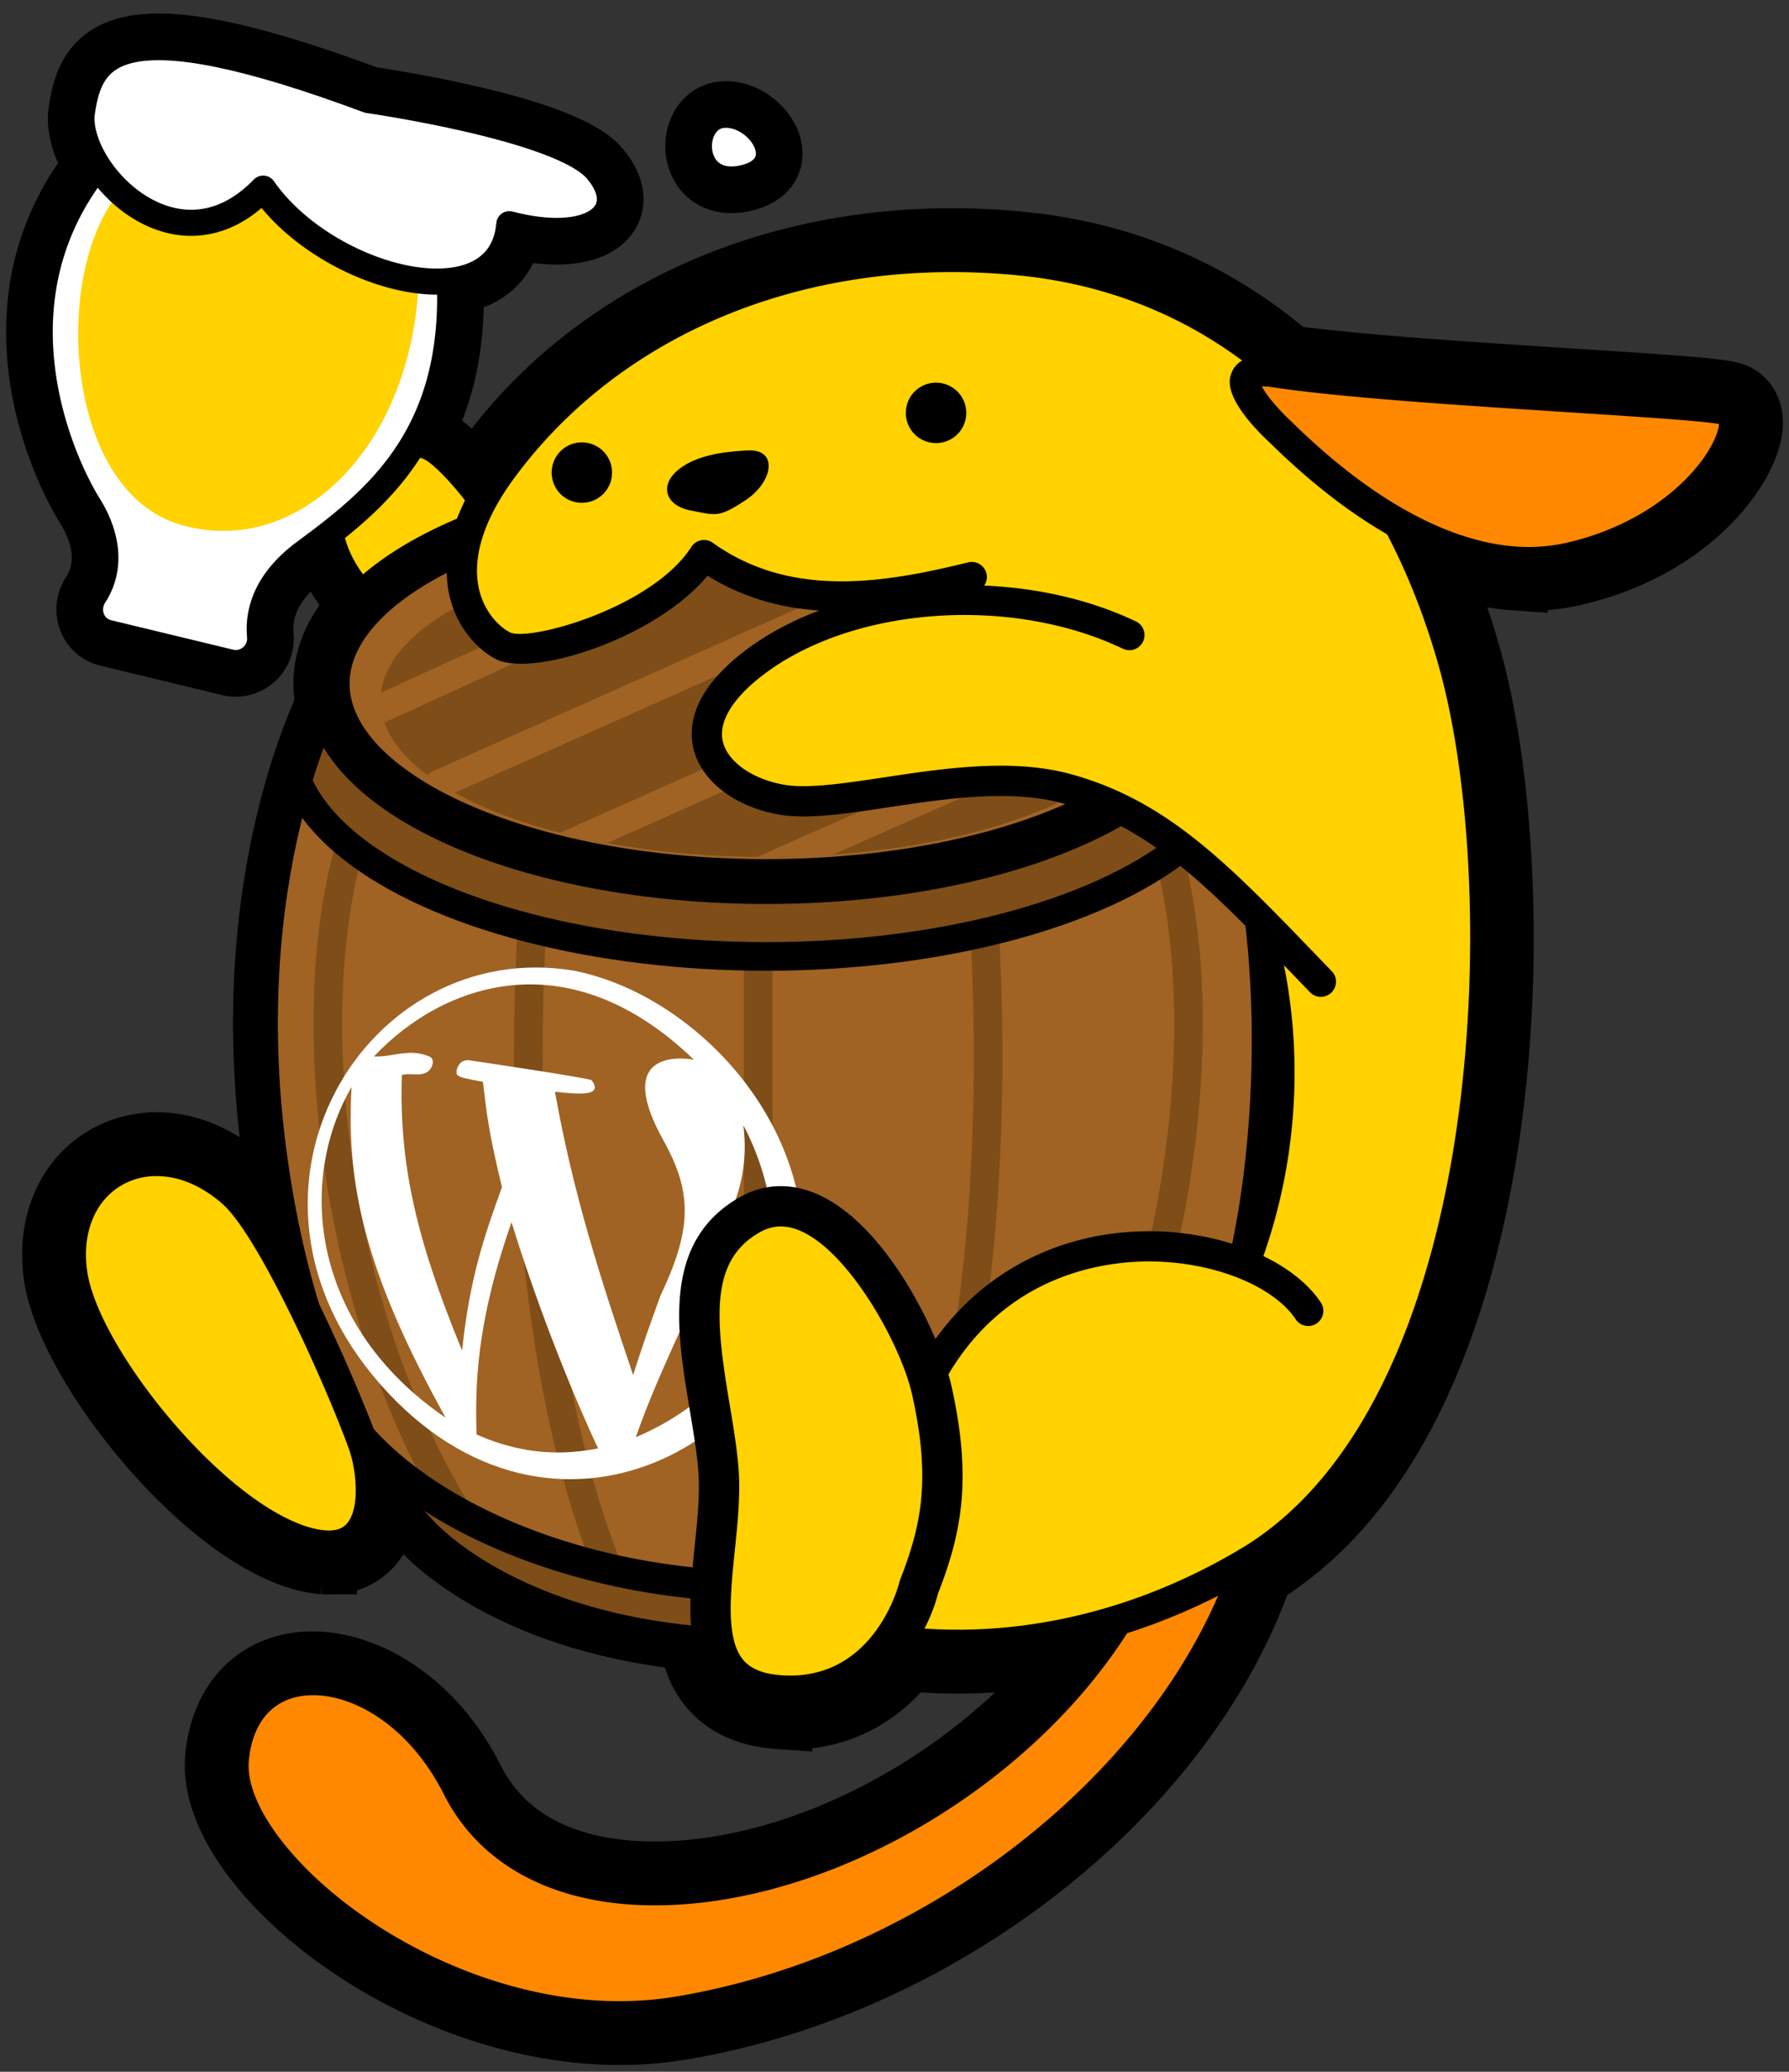 <svg xmlns="http://www.w3.org/2000/svg" xmlns:xlink="http://www.w3.org/1999/xlink" width="127" height="147" viewBox="-0.433 85.019 127 147"><rect x="-0.433" y="85.019" width="127" height="147" fill="#333333" stroke="none"/><path fill="none" stroke="#000" stroke-width="4.775" d="M30.333 116.38c-2.31-1.115-8.197-1.124-7.946 5.106.257 6.23 6.522 9.479 10.551 10.602 2.2.612 2.445-2.023 3.524-2.962 3.051-2.656-3.889-11.667-6.129-12.746z"/><defs><path id="a" d="M85.121 133.522H22.793s-6.989 12.346-4.591 32.35c2.398 20.008 10.824 27.97 10.824 27.97s6.941 8.355 24.789 8.355c17.846 0 25.073-8.355 25.073-8.355s9.065-7.747 10.824-27.987c1.761-20.244-4.591-32.333-4.591-32.333z"/></defs><clipPath id="b"><use xlink:href="#a" overflow="visible"/></clipPath><path clip-path="url(#b)" fill="none" stroke="#000" stroke-width="4.775" d="M38.092 141.9s-4.532 33.811 5.477 56.474M26.193 140.391c-6.989 13.787-2.644 42.684 9.254 56.66M68.689 141.9s4.533 33.811-5.478 56.474M80.588 140.391c6.986 13.787 2.643 42.684-9.256 56.66M53.39 198.94v-54.961"/><ellipse clip-path="url(#b)" fill="none" stroke="#000" stroke-width="4.775" cx="53.955" cy="137.623" rx="33.855" ry="15.258"/><g clip-path="url(#b)"><path fill="none" stroke="#000" stroke-width="4.775" d="M86.924 180.952c-1.899 8.532-16.486 16.652-32.967 16.652-17.093 0-31.2-8.556-32.12-17.411-2.553 2.137-4.002 4.556-4.002 7.124 0 8.601 16.174 15.574 36.122 15.574s36.122-6.974 36.122-15.574c0-2.27-1.133-4.42-3.155-6.365z"/><path fill="none" stroke="#000" stroke-width="4.775" d="M86.924 180.952c-1.899 8.532-16.486 16.652-32.967 16.652-17.093 0-31.2-8.556-32.12-17.411-2.553 2.137-4.002 4.556-4.002 7.124 0 8.601 16.174 15.574 36.122 15.574s36.122-6.974 36.122-15.574c0-2.27-1.133-4.42-3.155-6.365z"/><path fill="none" stroke="#000" stroke-width="4.775" d="M86.924 180.952c-1.899 8.532-16.486 16.652-32.967 16.652-17.093 0-31.2-8.556-32.12-17.411-2.553 2.137-4.002 4.556-4.002 7.124 0 8.601 16.174 15.574 36.122 15.574s36.122-6.974 36.122-15.574c0-2.27-1.133-4.42-3.155-6.365z"/></g><path fill="none" stroke="#000" stroke-width="4.775" d="M40.282 153.886c-14.72-2.418-25.816 15.607-13.713 29.359 12.271 13.933 29.562 3.921 30.018-9.13.351-10.121-8.145-18.631-16.305-20.229m-14.17 6.092c4.946-5.242 13.864-8.324 22.713.234-.063-.02-6.011-1.195-2.165 5.718 2.079 3.731 2.029 6.316-.22 11.046-.863 2.397-1.127 3.118-1.928 5.604-2.352-6.95-4.253-12.837-5.548-20.095 1.623.169 3.47.362 2.61-.815-.109-.152-8.657-1.419-8.736-1.427-.662-.055-.831.624-.835.632-.111.54.001.559 1.846.901.299 2.522.431 3.674 1.354 7.479-1.128 3.104-2.294 6.316-2.831 11.594-3.311-8.025-4.472-13.322-4.279-19.552.57-.174 1.295.123 1.814-.221.357-.232.572-.894.169-1.079-1.442-.642-2.633.044-3.964-.019m18.586 27.018c2.052-5.838 5.119-11.152 7.139-17.002.39-1.134.794-2.945.496-5.143 4.042 7.662 2.717 17.726-7.635 22.145m-13.495-1.382c-9.538-6.507-10.575-16.732-6.677-23.472-.46 7.49 1.35 13.847 6.677 23.472m5.714 2.27c-1.266-.229-2.284-.544-3.521-1.083-.105-3.563-.007-7.958 2.483-15.058 2.802 9.059 6.124 16.007 6.148 16.045-.668.128-2.701.519-5.11.096M85.121 133.522c0 7.758-13.953 14.045-31.164 14.045-17.213 0-31.164-6.287-31.164-14.045 0-7.753 13.951-14.042 31.164-14.042 17.21 0 31.164 6.29 31.164 14.042z"/><defs><path id="c" d="M81.329 134.711c0 6.138-12.254 11.113-27.372 11.113-15.117 0-27.372-4.976-27.372-11.113 0-6.141 12.255-11.115 27.372-11.115 15.118 0 27.372 4.974 27.372 11.115z"/></defs><clipPath id="d"><use xlink:href="#c" overflow="visible"/></clipPath><g clip-path="url(#d)" fill="none" stroke="#000" stroke-width="4.775"><path d="M26.004 135.562l28.518-13.035M30.727 140.658l36.828-16.429M39.791 145.007l37.775-16.813M53.39 146.894l29.465-13.032"/></g><defs><path id="e" d="M85.121 133.522H22.793s-6.989 12.346-4.591 32.35c2.398 20.008 10.824 27.97 10.824 27.97s6.941 8.355 24.789 8.355c17.846 0 25.073-8.355 25.073-8.355s9.065-7.747 10.824-27.987c1.761-20.244-4.591-32.333-4.591-32.333z"/></defs><clipPath id="f"><use xlink:href="#e" overflow="visible"/></clipPath><path clip-path="url(#f)" fill="none" stroke="#000" stroke-width="4.775" d="M38.092 141.9s-4.532 33.811 5.477 56.474M26.193 140.391c-6.989 13.787-2.644 42.684 9.254 56.66M68.689 141.9s4.533 33.811-5.478 56.474M80.588 140.391c6.986 13.787 2.643 42.684-9.256 56.66M53.39 198.94v-54.961"/><ellipse clip-path="url(#f)" fill="none" stroke="#000" stroke-width="4.775" cx="53.955" cy="137.623" rx="33.855" ry="15.258"/><g clip-path="url(#f)"><path fill="none" stroke="#000" stroke-width="4.775" d="M86.924 180.952c-1.899 8.532-16.486 16.652-32.967 16.652-17.093 0-31.2-8.556-32.12-17.411-2.553 2.137-4.002 4.556-4.002 7.124 0 8.601 16.174 15.574 36.122 15.574s36.122-6.974 36.122-15.574c0-2.27-1.133-4.42-3.155-6.365z"/><path fill="none" stroke="#000" stroke-width="4.775" d="M86.924 180.952c-1.899 8.532-16.486 16.652-32.967 16.652-17.093 0-31.2-8.556-32.12-17.411-2.553 2.137-4.002 4.556-4.002 7.124 0 8.601 16.174 15.574 36.122 15.574s36.122-6.974 36.122-15.574c0-2.27-1.133-4.42-3.155-6.365z"/><path fill="none" stroke="#000" stroke-width="4.775" d="M86.924 180.952c-1.899 8.532-16.486 16.652-32.967 16.652-17.093 0-31.2-8.556-32.12-17.411-2.553 2.137-4.002 4.556-4.002 7.124 0 8.601 16.174 15.574 36.122 15.574s36.122-6.974 36.122-15.574c0-2.27-1.133-4.42-3.155-6.365z"/></g><path fill="none" stroke="#000" stroke-width="4.775" d="M40.282 153.886c-14.72-2.418-25.816 15.607-13.713 29.359 12.271 13.933 29.562 3.921 30.018-9.13.351-10.121-8.145-18.631-16.305-20.229m-14.17 6.092c4.946-5.242 13.864-8.324 22.713.234-.063-.02-6.011-1.195-2.165 5.718 2.079 3.731 2.029 6.316-.22 11.046-.863 2.397-1.127 3.118-1.928 5.604-2.352-6.95-4.253-12.837-5.548-20.095 1.623.169 3.47.362 2.61-.815-.109-.152-8.657-1.419-8.736-1.427-.662-.055-.831.624-.835.632-.111.54.001.559 1.846.901.299 2.522.431 3.674 1.354 7.479-1.128 3.104-2.294 6.316-2.831 11.594-3.311-8.025-4.472-13.322-4.279-19.552.57-.174 1.295.123 1.814-.221.357-.232.572-.894.169-1.079-1.442-.642-2.633.044-3.964-.019m18.586 27.018c2.052-5.838 5.119-11.152 7.139-17.002.39-1.134.794-2.945.496-5.143 4.042 7.662 2.717 17.726-7.635 22.145m-13.495-1.382c-9.538-6.507-10.575-16.732-6.677-23.472-.46 7.49 1.35 13.847 6.677 23.472m5.714 2.27c-1.266-.229-2.284-.544-3.521-1.083-.105-3.563-.007-7.958 2.483-15.058 2.802 9.059 6.124 16.007 6.148 16.045-.668.128-2.701.519-5.11.096M85.121 133.522c0 7.758-13.953 14.045-31.164 14.045-17.213 0-31.164-6.287-31.164-14.045 0-7.753 13.951-14.042 31.164-14.042 17.21 0 31.164 6.29 31.164 14.042z"/><defs><path id="g" d="M81.329 134.711c0 6.138-12.254 11.113-27.372 11.113-15.117 0-27.372-4.976-27.372-11.113 0-6.141 12.255-11.115 27.372-11.115 15.118 0 27.372 4.974 27.372 11.115z"/></defs><clipPath id="h"><use xlink:href="#g" overflow="visible"/></clipPath><g clip-path="url(#h)" fill="none" stroke="#000" stroke-width="4.775"><path d="M26.004 135.562l28.518-13.035M30.727 140.658l36.828-16.429M39.791 145.007l37.775-16.813M53.39 146.894l29.465-13.032"/></g><defs><path id="i" d="M85.121 133.522H22.793s-6.989 12.346-4.591 32.35c2.398 20.008 10.824 27.97 10.824 27.97s6.941 8.355 24.789 8.355c17.846 0 25.073-8.355 25.073-8.355s9.065-7.747 10.824-27.987c1.761-20.244-4.591-32.333-4.591-32.333z"/></defs><clipPath id="j"><use xlink:href="#i" overflow="visible"/></clipPath><path clip-path="url(#j)" fill="none" stroke="#000" stroke-width="4.775" d="M38.092 141.9s-4.532 33.811 5.477 56.474M26.193 140.391c-6.989 13.787-2.644 42.684 9.254 56.66M68.689 141.9s4.533 33.811-5.478 56.474M80.588 140.391c6.986 13.787 2.643 42.684-9.256 56.66M53.39 198.94v-54.961"/><ellipse clip-path="url(#j)" fill="none" stroke="#000" stroke-width="4.775" cx="53.955" cy="137.623" rx="33.855" ry="15.258"/><g clip-path="url(#j)"><path fill="none" stroke="#000" stroke-width="4.775" d="M86.924 180.952c-1.899 8.532-16.486 16.652-32.967 16.652-17.093 0-31.2-8.556-32.12-17.411-2.553 2.137-4.002 4.556-4.002 7.124 0 8.601 16.174 15.574 36.122 15.574s36.122-6.974 36.122-15.574c0-2.27-1.133-4.42-3.155-6.365z"/><path fill="none" stroke="#000" stroke-width="4.775" d="M86.924 180.952c-1.899 8.532-16.486 16.652-32.967 16.652-17.093 0-31.2-8.556-32.12-17.411-2.553 2.137-4.002 4.556-4.002 7.124 0 8.601 16.174 15.574 36.122 15.574s36.122-6.974 36.122-15.574c0-2.27-1.133-4.42-3.155-6.365z"/><path fill="none" stroke="#000" stroke-width="4.775" d="M86.924 180.952c-1.899 8.532-16.486 16.652-32.967 16.652-17.093 0-31.2-8.556-32.12-17.411-2.553 2.137-4.002 4.556-4.002 7.124 0 8.601 16.174 15.574 36.122 15.574s36.122-6.974 36.122-15.574c0-2.27-1.133-4.42-3.155-6.365z"/></g><path fill="none" stroke="#000" stroke-width="4.775" d="M40.282 153.886c-14.72-2.418-25.816 15.607-13.713 29.359 12.271 13.933 29.562 3.921 30.018-9.13.351-10.121-8.145-18.631-16.305-20.229m-14.17 6.092c4.946-5.242 13.864-8.324 22.713.234-.063-.02-6.011-1.195-2.165 5.718 2.079 3.731 2.029 6.316-.22 11.046-.863 2.397-1.127 3.118-1.928 5.604-2.352-6.95-4.253-12.837-5.548-20.095 1.623.169 3.47.362 2.61-.815-.109-.152-8.657-1.419-8.736-1.427-.662-.055-.831.624-.835.632-.111.54.001.559 1.846.901.299 2.522.431 3.674 1.354 7.479-1.128 3.104-2.294 6.316-2.831 11.594-3.311-8.025-4.472-13.322-4.279-19.552.57-.174 1.295.123 1.814-.221.357-.232.572-.894.169-1.079-1.442-.642-2.633.044-3.964-.019m18.586 27.018c2.052-5.838 5.119-11.152 7.139-17.002.39-1.134.794-2.945.496-5.143 4.042 7.662 2.717 17.726-7.635 22.145m-13.495-1.382c-9.538-6.507-10.575-16.732-6.677-23.472-.46 7.49 1.35 13.847 6.677 23.472m5.714 2.27c-1.266-.229-2.284-.544-3.521-1.083-.105-3.563-.007-7.958 2.483-15.058 2.802 9.059 6.124 16.007 6.148 16.045-.668.128-2.701.519-5.11.096M85.121 133.522c0 7.758-13.953 14.045-31.164 14.045-17.213 0-31.164-6.287-31.164-14.045 0-7.753 13.951-14.042 31.164-14.042 17.21 0 31.164 6.29 31.164 14.042z"/><defs><path id="k" d="M81.329 134.711c0 6.138-12.254 11.113-27.372 11.113-15.117 0-27.372-4.976-27.372-11.113 0-6.141 12.255-11.115 27.372-11.115 15.118 0 27.372 4.974 27.372 11.115z"/></defs><clipPath id="l"><use xlink:href="#k" overflow="visible"/></clipPath><g clip-path="url(#l)" fill="none" stroke="#000" stroke-width="4.775"><path d="M26.004 135.562l28.518-13.035M30.727 140.658l36.828-16.429M39.791 145.007l37.775-16.813M53.39 146.894l29.465-13.032"/></g><path fill="none" stroke="#000" stroke-width="4.775" d="M88.098 195.89c-5.116 15.18-22.067 28.825-40.434 31.859-15.806 2.604-32.245-10.59-31.499-17.948.846-8.286 11.243-7.111 15.866 2.05 7.085 14.034 35.161 6.49 46.683-11.591l9.384-4.37zM33.535 129.943c-.11.069-.219.146-.329.222.158-.049.32-.089.479-.136-.049-.032-.101-.052-.15-.086zM44.093 129.059c-.161-.01-.316-.032-.478-.043a29.309 29.309 0 0 0-9.931 1.014c3.78 2.215 7.291.96 10.409-.971z"/><path fill="none" stroke="#000" stroke-width="4.775" d="M61.76 201.441c5.766.918 15.373.502 25.473-5.468 18.22-10.776 19.081-47.901 14.681-63.742-4.405-15.837-15.099-27.09-30.759-28.653-15.663-1.556-29.222 4.436-36.875 14.901-5.159 7.057-1.979 11.33.097 12.428 2.073 1.104 11.356-1.842 14.306-6.419 5.918 4.231 12.928 3.045 19.006 1.556l11.188 4.119c-8.795-4.196-20.356-2.843-26.665 1.976-6.308 4.822-2.525 8.912 1.962 9.696 4.485.787 13.557-2.649 20.362-.744 6.796 1.903 8.739 4.577 15.653 11.746 0 0 1.785 15.642-2.687 21.566-6.729-4.53-18.584-.014-22.947 8.356l-2.795 18.682z"/><path fill="none" stroke="#000" stroke-width="4.775" d="M87.915 175.545a1.073 1.073 0 0 1-.927-1.447 36.934 36.934 0 0 0 2.244-10.392 36.887 36.887 0 0 0-1.072-11.753 1.069 1.069 0 0 1 .771-1.306 1.07 1.07 0 0 1 1.306.769 38.846 38.846 0 0 1 1.135 12.437 38.97 38.97 0 0 1-2.376 10.996c-.172.46-.62.726-1.081.696z"/><path fill="none" stroke="#000" stroke-width="4.775" d="M65.795 183.238a1.074 1.074 0 0 1-.856-1.609c3.275-5.661 8.948-9.027 15.558-9.24 5.453-.173 10.73 1.903 12.833 5.044.33.498.195 1.163-.297 1.489a1.068 1.068 0 0 1-1.486-.293c-1.688-2.523-6.294-4.242-10.983-4.098-3.437.116-9.801 1.318-13.767 8.173a1.079 1.079 0 0 1-1.002.534z"/><path fill="none" stroke="#000" stroke-width="4.775" d="M65.121 202.718a28.572 28.572 0 0 1-2.66-.303 1.071 1.071 0 0 1-.894-1.222c.093-.59.658-.984 1.231-.891 3.731.585 13.606 1.256 24.755-5.336 17.546-10.369 18.58-46.751 14.193-62.527-4.525-16.276-15.402-26.438-29.834-27.875-14.78-1.473-28.2 3.938-35.903 14.463-2.103 2.881-2.945 5.569-2.438 7.785.366 1.61 1.404 2.658 2.177 3.065 1.303.696 10.091-1.691 12.897-6.051.16-.25.41-.417.695-.472.295-.055.591.007.826.178 5.605 4.01 12.305 2.818 18.132 1.389a1.07 1.07 0 1 1 .511 2.081c-6.427 1.578-13.163 2.509-19.013-1.135-3.696 4.458-12.5 7.261-15.055 5.904-1.228-.65-2.731-2.164-3.265-4.48-.454-1.982-.338-5.239 2.804-9.527 8.154-11.149 22.298-16.885 37.845-15.331 15.359 1.53 26.914 12.254 31.683 29.431 2.067 7.422 3.225 20.88 1.173 34.218-1.629 10.576-5.785 24.499-16.337 30.736-9.686 5.728-18.508 6.246-23.523 5.9z"/><path fill="none" stroke="#000" stroke-width="4.775" d="M90.113 111.438c-4.253-.641-1.152 2.788.192 4.079 1.344 1.286 10.931 11.269 20.644 9.072 9.712-2.197 13.106-9.846 11.234-10.454-1.87-.61-23.319-1.374-32.07-2.697z"/><path fill="none" stroke="#000" stroke-width="4.775" d="M89.141 112.435c.252.475.875 1.32 1.904 2.307l.26.249c7 6.858 12.503 8.574 15.892 8.808 1.21.084 2.388-.003 3.517-.254 5.33-1.204 8.758-4.224 10.19-6.641.537-.907.679-1.516.699-1.801-.709-.126-2.555-.286-5.502-.491-1.57-.11-3.355-.221-5.257-.347-2.157-.138-4.466-.287-6.768-.445-4.26-.294-10.365-.751-14.124-1.316a4.536 4.536 0 0 0-.811-.069zm17.908 13.503c-3.746-.259-9.777-2.106-17.244-9.414l-.241-.229c-3.304-3.169-2.729-4.47-2.538-4.896.357-.82 1.228-1.188 2.562-1.097.209.015.432.04.683.077 3.687.555 9.728 1.007 13.954 1.301 2.296.156 4.598.304 6.756.447 1.908.12 3.697.234 5.269.341 4.53.314 5.758.479 6.265.647.816.267 1.277 1.037 1.229 2.057-.115 2.604-4.035 8.535-12.56 10.461-1.331.303-2.72.404-4.135.305zM48.072 118.093c-1.793 1.16-1.384 2.771.499 3.141 1.887.373 2.025.503 3.87-.689 2.004-1.294 2.403-3.654.247-3.567-2.156.092-3.618.464-4.616 1.115zM43.01 118.696a2.138 2.138 0 0 1-2.282 1.993 2.14 2.14 0 0 1-1.994-2.288 2.14 2.14 0 0 1 2.289-1.988 2.14 2.14 0 0 1 1.987 2.283zM68.158 114.461a2.144 2.144 0 0 1-2.289 1.992 2.14 2.14 0 0 1-1.993-2.288 2.14 2.14 0 0 1 2.289-1.988 2.145 2.145 0 0 1 1.993 2.284zM41.604 229.081c-8.322-.573-16.245-4.701-21.127-9.296-3.712-3.487-5.673-7.167-5.379-10.099.358-3.511 2.301-5.851 5.333-6.411 3.852-.714 9.408 1.838 12.557 8.091 2.603 5.148 7.882 6.481 11.832 6.666 11.77.587 25.95-7.297 32.99-18.347a1.073 1.073 0 0 1 1.809 1.154c-7.419 11.648-22.43 19.963-34.91 19.338-6.429-.338-11.238-3.108-13.631-7.842-2.682-5.315-7.189-7.517-10.259-6.949-2.056.38-3.33 1.985-3.585 4.52-.229 2.229 1.534 5.331 4.711 8.322 5.712 5.368 15.826 10.062 25.542 8.464 17.86-2.948 34.514-16.046 39.592-31.143.19-.561.796-.866 1.36-.677.56.189.864.801.675 1.36-5.32 15.809-22.681 29.504-41.277 32.575a26.893 26.893 0 0 1-6.233.274zM93.261 155.748a1.104 1.104 0 0 1-.702-.328l-.794-.824c-6.484-6.733-10.401-10.805-16.653-12.554-3.762-1.053-8.385-.355-12.462.256-3.099.469-5.763.872-7.796.513-3.12-.547-5.499-2.375-6.052-4.652-.394-1.606-.082-4.115 3.625-6.948 6.928-5.299 19.132-6.219 27.779-2.1a1.073 1.073 0 0 1-.928 1.936c-7.979-3.807-19.2-2.987-25.544 1.866-2.176 1.661-3.188 3.345-2.85 4.736.352 1.431 2.096 2.654 4.339 3.048 1.693.296 4.323-.102 7.104-.521 4.293-.647 9.164-1.381 13.367-.199 6.813 1.911 11.115 6.372 17.621 13.133l.795.823a1.069 1.069 0 0 1-.031 1.513 1.08 1.08 0 0 1-.818.302zM16.074 169.646c-5.502-4.867-12.333-1.329-11.388 5.667.783 5.746 9.632 16.934 16.368 19.049 5.849 1.838 5.087-4.655 4.297-6.867-1.399-3.921-6.352-15.257-9.277-17.849z"/><path fill="none" stroke="#000" stroke-width="4.775" d="M11.067 168.479c-1.536-.106-2.937.427-3.942 1.496-1.166 1.252-1.659 3.097-1.376 5.193.728 5.347 9.387 16.211 15.624 18.174.482.15.915.236 1.296.262.99.07 1.385-.29 1.595-.571.858-1.126.595-3.733.081-5.176-1.478-4.138-6.324-15.044-8.979-17.411-1.345-1.181-2.829-1.865-4.299-1.967zm11.454 27.269a7.947 7.947 0 0 1-1.786-.359c-7.12-2.24-16.273-13.792-17.11-19.934-.369-2.743.32-5.21 1.938-6.943 1.436-1.527 3.49-2.32 5.655-2.173 1.943.135 3.87 1.003 5.568 2.507 3.334 2.956 8.489 15.247 9.581 18.285.45 1.262 1.259 5.019-.39 7.202-.544.715-1.584 1.545-3.456 1.415zM64.799 197.629s-2.002 8.224-9.855 7.682c-7.844-.543-3.859-9.827-4.38-16.074-.525-6.248-3.771-14.598 2.196-18.007 5.974-3.411 12.096 8.243 12.992 12.603 1.27 5.824.787 9.376-.953 13.796z"/><path fill="none" stroke="#000" stroke-width="4.775" d="M55.197 172.046c-.594-.043-1.155.098-1.723.425-3.528 2.01-3.13 6.125-2.115 12.171.252 1.492.508 3.036.629 4.472.16 1.87-.053 3.931-.258 5.915-.318 3.098-.645 6.289.597 7.765.54.643 1.435 1.003 2.715 1.09 6.528.45 8.298-6.31 8.37-6.6a1.48 1.48 0 0 1 .053-.178c1.549-3.943 2.156-7.176.889-12.965-.793-3.893-5.313-11.829-9.157-12.095zm-.351 34.691c-2.069-.143-3.658-.849-4.71-2.103-2.021-2.399-1.631-6.212-1.256-9.895.193-1.86.39-3.783.257-5.388-.109-1.315-.347-2.737-.596-4.241-.941-5.611-2.008-11.973 3.515-15.13 1.061-.603 2.181-.864 3.34-.786 6.199.429 10.983 10.567 11.757 14.352 1.396 6.415.702 10.192-.989 14.517-.834 3.274-4.226 9.164-11.318 8.674zM33.535 128.79c-.11.071-.219.147-.329.222.158-.047.32-.088.479-.135-.049-.032-.101-.054-.15-.087zM26.577 131.501c-.115.087-.234.185-.352.273.176-.064.352-.122.531-.187-.06-.033-.118-.052-.179-.086zM6.756 96.489c-7.993 9.642-2.974 21.045-.891 24.396 1.458 2.346 1.536 4.629.397 6.379-.664 1.02-.193 2.38.991 2.664l8.637 2.086a1.734 1.734 0 0 0 2.139-1.841c-.152-1.661.363-3.893 3.187-5.977 5.41-4 11.684-8.944 10.043-22.172L6.756 96.489z"/><path fill="none" stroke="#000" stroke-width="4.775" d="M7.935 98.807c-4.637 5.688-3.814 21.007 4.428 23.438 8.24 2.433 16.476-5.35 16.932-17.418.455-12.071-21.36-6.02-21.36-6.02z"/><path fill="none" stroke="#000" stroke-width="4.775" d="M25.71 92.12c-17.887-6.661-19.72-3.228-20.322.821-.606 4.052 6.671 11.854 12.861 5.462 4.565 6.545 16.861 9.649 17.475 2.522 5.765 1.521 8.782-.784 6.225-3.823-2.56-3.038-16.239-4.982-16.239-4.982zM50.975 93.164c-2.568.121-2.564 5.257 1.225 4.52 3.787-.737 1.342-4.644-1.225-4.52z"/><path fill="#FFD200" stroke="#000" stroke-width="2.777" stroke-linecap="round" stroke-linejoin="round" stroke-miterlimit="10" d="M30.333 116.38c-2.31-1.115-8.197-1.124-7.946 5.106.257 6.23 6.522 9.479 10.551 10.602 2.2.612 2.445-2.023 3.524-2.962 3.051-2.656-3.889-11.667-6.129-12.746z"/><defs><path id="m" d="M85.121 133.522H22.793s-6.989 12.346-4.591 32.35c2.398 20.008 10.824 27.97 10.824 27.97s6.941 8.355 24.789 8.355c17.846 0 25.073-8.355 25.073-8.355s9.065-7.747 10.824-27.987c1.761-20.244-4.591-32.333-4.591-32.333z"/></defs><defs><path id="n" d="M81.329 134.711c0 6.138-12.254 11.113-27.372 11.113-15.117 0-27.372-4.976-27.372-11.113 0-6.141 12.255-11.115 27.372-11.115 15.118 0 27.372 4.974 27.372 11.115z"/></defs><defs><path id="o" d="M85.121 133.522H22.793s-6.989 12.346-4.591 32.35c2.398 20.008 10.824 27.97 10.824 27.97s6.941 8.355 24.789 8.355c17.846 0 25.073-8.355 25.073-8.355s9.065-7.747 10.824-27.987c1.761-20.244-4.591-32.333-4.591-32.333z"/></defs><use xlink:href="#o" overflow="visible" fill="#A06323"/><clipPath id="p"><use xlink:href="#o" overflow="visible"/></clipPath><path clip-path="url(#p)" fill="none" stroke="#7E4D18" stroke-width="2.03" stroke-linecap="round" stroke-linejoin="round" stroke-miterlimit="10" d="M38.092 141.9s-4.532 33.811 5.477 56.474M26.193 140.391c-6.989 13.787-2.644 42.684 9.254 56.66M68.689 141.9s4.533 33.811-5.478 56.474M80.588 140.391c6.986 13.787 2.643 42.684-9.256 56.66"/><path clip-path="url(#p)" fill="#A06323" stroke="#7E4D18" stroke-width="2.03" stroke-linecap="round" stroke-linejoin="round" stroke-miterlimit="10" d="M53.39 198.94v-54.961"/><ellipse clip-path="url(#p)" fill="#7E4D18" stroke="#000" stroke-width="2.03" stroke-linecap="round" stroke-linejoin="round" stroke-miterlimit="10" cx="53.955" cy="137.623" rx="33.855" ry="15.258"/><g clip-path="url(#p)"><path fill="#7E4D18" d="M86.924 180.952c-1.899 8.532-16.486 16.652-32.967 16.652-17.093 0-31.2-8.556-32.12-17.411-2.553 2.137-4.002 4.556-4.002 7.124 0 8.601 16.174 15.574 36.122 15.574s36.122-6.974 36.122-15.574c0-2.27-1.133-4.42-3.155-6.365z"/><path fill="none" stroke="#000" stroke-width="2.208" stroke-linecap="round" stroke-linejoin="round" stroke-miterlimit="10" d="M86.924 180.952c-1.899 8.532-16.486 16.652-32.967 16.652-17.093 0-31.2-8.556-32.12-17.411-2.553 2.137-4.002 4.556-4.002 7.124 0 8.601 16.174 15.574 36.122 15.574s36.122-6.974 36.122-15.574c0-2.27-1.133-4.42-3.155-6.365z"/></g><use xlink:href="#o" overflow="visible" fill="none" stroke="#000" stroke-width="3.183" stroke-linecap="round" stroke-linejoin="round" stroke-miterlimit="10"/><path fill="#FFF" d="M40.282 153.886c-14.72-2.418-25.816 15.607-13.713 29.359 12.271 13.933 29.562 3.921 30.018-9.13.351-10.121-8.145-18.631-16.305-20.229m-14.17 6.092c4.946-5.242 13.864-8.324 22.713.234-.063-.02-6.011-1.195-2.165 5.718 2.079 3.731 2.029 6.316-.22 11.046-.863 2.397-1.127 3.118-1.928 5.604-2.352-6.95-4.253-12.837-5.548-20.095 1.623.169 3.47.362 2.61-.815-.109-.152-8.657-1.419-8.736-1.427-.662-.055-.831.624-.835.632-.111.54.001.559 1.846.901.299 2.522.431 3.674 1.354 7.479-1.128 3.104-2.294 6.316-2.831 11.594-3.311-8.025-4.472-13.322-4.279-19.552.57-.174 1.295.123 1.814-.221.357-.232.572-.894.169-1.079-1.442-.642-2.633.044-3.964-.019m18.586 27.018c2.052-5.838 5.119-11.152 7.139-17.002.39-1.134.794-2.945.496-5.143 4.042 7.662 2.717 17.726-7.635 22.145m-13.495-1.382c-9.538-6.507-10.575-16.732-6.677-23.472-.46 7.49 1.35 13.847 6.677 23.472m5.714 2.27c-1.266-.229-2.284-.544-3.521-1.083-.105-3.563-.007-7.958 2.483-15.058 2.802 9.059 6.124 16.007 6.148 16.045-.668.128-2.701.519-5.11.096"/><path fill="#A06323" stroke="#000" stroke-width="3.183" stroke-linecap="round" stroke-linejoin="round" stroke-miterlimit="10" d="M85.121 133.522c0 7.758-13.953 14.045-31.164 14.045-17.213 0-31.164-6.287-31.164-14.045 0-7.753 13.951-14.042 31.164-14.042 17.21 0 31.164 6.29 31.164 14.042z"/><g><defs><path id="q" d="M81.329 134.711c0 6.138-12.254 11.113-27.372 11.113-15.117 0-27.372-4.976-27.372-11.113 0-6.141 12.255-11.115 27.372-11.115 15.118 0 27.372 4.974 27.372 11.115z"/></defs><use xlink:href="#q" overflow="visible" fill="#7E4D18"/><clipPath id="r"><use xlink:href="#q" overflow="visible"/></clipPath><g clip-path="url(#r)" fill="none" stroke="#A06323" stroke-width="2.03" stroke-linecap="round" stroke-linejoin="round" stroke-miterlimit="10"><path d="M26.004 135.562l28.518-13.035M30.727 140.658l36.828-16.429M39.791 145.007l37.775-16.813M53.39 146.894l29.465-13.032"/></g></g><g><defs><path id="s" d="M85.121 133.522H22.793s-6.989 12.346-4.591 32.35c2.398 20.008 10.824 27.97 10.824 27.97s6.941 8.355 24.789 8.355c17.846 0 25.073-8.355 25.073-8.355s9.065-7.747 10.824-27.987c1.761-20.244-4.591-32.333-4.591-32.333z"/></defs></g><g><defs><path id="t" d="M81.329 134.711c0 6.138-12.254 11.113-27.372 11.113-15.117 0-27.372-4.976-27.372-11.113 0-6.141 12.255-11.115 27.372-11.115 15.118 0 27.372 4.974 27.372 11.115z"/></defs></g><path fill="#F80" d="M88.098 195.89c-5.116 15.18-22.067 28.825-40.434 31.859-15.806 2.604-32.245-10.59-31.499-17.948.846-8.286 11.243-7.111 15.866 2.05 7.085 14.034 35.161 6.49 46.683-11.591l9.384-4.37z"/><path fill="#57A1BE" d="M33.535 129.943c-.11.069-.219.146-.329.222.158-.049.32-.089.479-.136-.049-.032-.101-.052-.15-.086zM44.093 129.059c-.161-.01-.316-.032-.478-.043a29.309 29.309 0 0 0-9.931 1.014c3.78 2.215 7.291.96 10.409-.971z"/><path fill="#FFD200" d="M61.76 201.441c5.766.918 15.373.502 25.473-5.468 18.22-10.776 19.081-47.901 14.681-63.742-4.405-15.837-15.099-27.09-30.759-28.653-15.663-1.556-29.222 4.436-36.875 14.901-5.159 7.057-1.979 11.33.097 12.428 2.073 1.104 11.356-1.842 14.306-6.419 5.918 4.231 12.928 3.045 19.006 1.556l11.188 4.119c-8.795-4.196-20.356-2.843-26.665 1.976-6.308 4.822-2.525 8.912 1.962 9.696 4.485.787 13.557-2.649 20.362-.744 6.796 1.903 8.739 4.577 15.653 11.746 0 0 1.785 15.642-2.687 21.566-6.729-4.53-18.584-.014-22.947 8.356l-2.795 18.682z"/><path d="M87.915 175.545a1.073 1.073 0 0 1-.927-1.447 36.934 36.934 0 0 0 2.244-10.392 36.887 36.887 0 0 0-1.072-11.753 1.069 1.069 0 0 1 .771-1.306 1.07 1.07 0 0 1 1.306.769 38.846 38.846 0 0 1 1.135 12.437 38.97 38.97 0 0 1-2.376 10.996c-.172.46-.62.726-1.081.696z"/><path d="M65.795 183.238a1.074 1.074 0 0 1-.856-1.609c3.275-5.661 8.948-9.027 15.558-9.24 5.453-.173 10.73 1.903 12.833 5.044.33.498.195 1.163-.297 1.489a1.068 1.068 0 0 1-1.486-.293c-1.688-2.523-6.294-4.242-10.983-4.098-3.437.116-9.801 1.318-13.767 8.173a1.079 1.079 0 0 1-1.002.534z"/><path d="M65.121 202.718a28.572 28.572 0 0 1-2.66-.303 1.071 1.071 0 0 1-.894-1.222c.093-.59.658-.984 1.231-.891 3.731.585 13.606 1.256 24.755-5.336 17.546-10.369 18.58-46.751 14.193-62.527-4.525-16.276-15.402-26.438-29.834-27.875-14.78-1.473-28.2 3.938-35.903 14.463-2.103 2.881-2.945 5.569-2.438 7.785.366 1.61 1.404 2.658 2.177 3.065 1.303.696 10.091-1.691 12.897-6.051.16-.25.41-.417.695-.472.295-.055.591.007.826.178 5.605 4.01 12.305 2.818 18.132 1.389a1.07 1.07 0 1 1 .511 2.081c-6.427 1.578-13.163 2.509-19.013-1.135-3.696 4.458-12.5 7.261-15.055 5.904-1.228-.65-2.731-2.164-3.265-4.48-.454-1.982-.338-5.239 2.804-9.527 8.154-11.149 22.298-16.885 37.845-15.331 15.359 1.53 26.914 12.254 31.683 29.431 2.067 7.422 3.225 20.88 1.173 34.218-1.629 10.576-5.785 24.499-16.337 30.736-9.686 5.728-18.508 6.246-23.523 5.9z"/><path fill="#F80" d="M90.113 111.438c-4.253-.641-1.152 2.788.192 4.079 1.344 1.286 10.931 11.269 20.644 9.072 9.712-2.197 13.106-9.846 11.234-10.454-1.87-.61-23.319-1.374-32.07-2.697z"/><path d="M89.141 112.435c.252.475.875 1.32 1.904 2.307l.26.249c7 6.858 12.503 8.574 15.892 8.808 1.21.084 2.388-.003 3.517-.254 5.33-1.204 8.758-4.224 10.19-6.641.537-.907.679-1.516.699-1.801-.709-.126-2.555-.286-5.502-.491-1.57-.11-3.355-.221-5.257-.347-2.157-.138-4.466-.287-6.768-.445-4.26-.294-10.365-.751-14.124-1.316a4.536 4.536 0 0 0-.811-.069zm17.908 13.503c-3.746-.259-9.777-2.106-17.244-9.414l-.241-.229c-3.304-3.169-2.729-4.47-2.538-4.896.357-.82 1.228-1.188 2.562-1.097.209.015.432.04.683.077 3.687.555 9.728 1.007 13.954 1.301 2.296.156 4.598.304 6.756.447 1.908.12 3.697.234 5.269.341 4.53.314 5.758.479 6.265.647.816.267 1.277 1.037 1.229 2.057-.115 2.604-4.035 8.535-12.56 10.461-1.331.303-2.72.404-4.135.305zM48.072 118.093c-1.793 1.16-1.384 2.771.499 3.141 1.887.373 2.025.503 3.87-.689 2.004-1.294 2.403-3.654.247-3.567-2.156.092-3.618.464-4.616 1.115zM43.01 118.696a2.138 2.138 0 0 1-2.282 1.993 2.14 2.14 0 0 1-1.994-2.288 2.14 2.14 0 0 1 2.289-1.988 2.14 2.14 0 0 1 1.987 2.283zM68.158 114.461a2.144 2.144 0 0 1-2.289 1.992 2.14 2.14 0 0 1-1.993-2.288 2.14 2.14 0 0 1 2.289-1.988 2.145 2.145 0 0 1 1.993 2.284zM41.604 229.081c-8.322-.573-16.245-4.701-21.127-9.296-3.712-3.487-5.673-7.167-5.379-10.099.358-3.511 2.301-5.851 5.333-6.411 3.852-.714 9.408 1.838 12.557 8.091 2.603 5.148 7.882 6.481 11.832 6.666 11.77.587 25.95-7.297 32.99-18.347a1.073 1.073 0 0 1 1.809 1.154c-7.419 11.648-22.43 19.963-34.91 19.338-6.429-.338-11.238-3.108-13.631-7.842-2.682-5.315-7.189-7.517-10.259-6.949-2.056.38-3.33 1.985-3.585 4.52-.229 2.229 1.534 5.331 4.711 8.322 5.712 5.368 15.826 10.062 25.542 8.464 17.86-2.948 34.514-16.046 39.592-31.143.19-.561.796-.866 1.36-.677.56.189.864.801.675 1.36-5.32 15.809-22.681 29.504-41.277 32.575a26.893 26.893 0 0 1-6.233.274zM93.261 155.748a1.104 1.104 0 0 1-.702-.328l-.794-.824c-6.484-6.733-10.401-10.805-16.653-12.554-3.762-1.053-8.385-.355-12.462.256-3.099.469-5.763.872-7.796.513-3.12-.547-5.499-2.375-6.052-4.652-.394-1.606-.082-4.115 3.625-6.948 6.928-5.299 19.132-6.219 27.779-2.1a1.073 1.073 0 0 1-.928 1.936c-7.979-3.807-19.2-2.987-25.544 1.866-2.176 1.661-3.188 3.345-2.85 4.736.352 1.431 2.096 2.654 4.339 3.048 1.693.296 4.323-.102 7.104-.521 4.293-.647 9.164-1.381 13.367-.199 6.813 1.911 11.115 6.372 17.621 13.133l.795.823a1.069 1.069 0 0 1-.031 1.513 1.08 1.08 0 0 1-.818.302z"/><path fill="#FFD200" d="M16.074 169.646c-5.502-4.867-12.333-1.329-11.388 5.667.783 5.746 9.632 16.934 16.368 19.049 5.849 1.838 5.087-4.655 4.297-6.867-1.399-3.921-6.352-15.257-9.277-17.849z"/><path d="M11.067 168.479c-1.536-.106-2.937.427-3.942 1.496-1.166 1.252-1.659 3.097-1.376 5.193.728 5.347 9.387 16.211 15.624 18.174.482.15.915.236 1.296.262.99.07 1.385-.29 1.595-.571.858-1.126.595-3.733.081-5.176-1.478-4.138-6.324-15.044-8.979-17.411-1.345-1.181-2.829-1.865-4.299-1.967zm11.454 27.269a7.947 7.947 0 0 1-1.786-.359c-7.12-2.24-16.273-13.792-17.11-19.934-.369-2.743.32-5.21 1.938-6.943 1.436-1.527 3.49-2.32 5.655-2.173 1.943.135 3.87 1.003 5.568 2.507 3.334 2.956 8.489 15.247 9.581 18.285.45 1.262 1.259 5.019-.39 7.202-.544.715-1.584 1.545-3.456 1.415z"/><path fill="#FFD200" d="M64.799 197.629s-2.002 8.224-9.855 7.682c-7.844-.543-3.859-9.827-4.38-16.074-.525-6.248-3.771-14.598 2.196-18.007 5.974-3.411 12.096 8.243 12.992 12.603 1.27 5.824.787 9.376-.953 13.796z"/><path d="M55.197 172.046c-.594-.043-1.155.098-1.723.425-3.528 2.01-3.13 6.125-2.115 12.171.252 1.492.508 3.036.629 4.472.16 1.87-.053 3.931-.258 5.915-.318 3.098-.645 6.289.597 7.765.54.643 1.435 1.003 2.715 1.09 6.528.45 8.298-6.31 8.37-6.6a1.48 1.48 0 0 1 .053-.178c1.549-3.943 2.156-7.176.889-12.965-.793-3.893-5.313-11.829-9.157-12.095zm-.351 34.691c-2.069-.143-3.658-.849-4.71-2.103-2.021-2.399-1.631-6.212-1.256-9.895.193-1.86.39-3.783.257-5.388-.109-1.315-.347-2.737-.596-4.241-.941-5.611-2.008-11.973 3.515-15.13 1.061-.603 2.181-.864 3.34-.786 6.199.429 10.983 10.567 11.757 14.352 1.396 6.415.702 10.192-.989 14.517-.834 3.274-4.226 9.164-11.318 8.674z"/><path fill="#FFF" stroke="#000" stroke-width="1.852" stroke-linecap="round" stroke-linejoin="round" stroke-miterlimit="10" d="M6.756 96.489c-7.993 9.642-2.974 21.045-.891 24.396 1.458 2.346 1.536 4.629.397 6.379-.664 1.02-.193 2.38.991 2.664l8.637 2.086a1.734 1.734 0 0 0 2.139-1.841c-.152-1.661.363-3.893 3.187-5.977 5.41-4 11.684-8.944 10.043-22.172L6.756 96.489z"/><path fill="#FFD200" d="M7.935 98.807c-4.637 5.688-3.814 21.007 4.428 23.438 8.24 2.433 16.476-5.35 16.932-17.418.455-12.071-21.36-6.02-21.36-6.02z"/><path fill="#FFF" stroke="#000" stroke-width="1.852" stroke-linecap="round" stroke-linejoin="round" stroke-miterlimit="10" d="M25.71 92.12c-17.887-6.661-19.72-3.228-20.322.821-.606 4.052 6.671 11.854 12.861 5.462 4.565 6.545 16.861 9.649 17.475 2.522 5.765 1.521 8.782-.784 6.225-3.823-2.56-3.038-16.239-4.982-16.239-4.982zM50.975 93.164c-2.568.121-2.564 5.257 1.225 4.52 3.787-.737 1.342-4.644-1.225-4.52z"/><g><defs><path id="u" d="M85.121 133.522H22.793s-6.989 12.346-4.591 32.35c2.398 20.008 10.824 27.97 10.824 27.97s6.941 8.355 24.789 8.355c17.846 0 25.073-8.355 25.073-8.355s9.065-7.747 10.824-27.987c1.761-20.244-4.591-32.333-4.591-32.333z"/></defs></g><g><defs><path id="v" d="M81.329 134.711c0 6.138-12.254 11.113-27.372 11.113-15.117 0-27.372-4.976-27.372-11.113 0-6.141 12.255-11.115 27.372-11.115 15.118 0 27.372 4.974 27.372 11.115z"/></defs></g><g><defs><path id="w" d="M85.121 133.522H22.793s-6.989 12.346-4.591 32.35c2.398 20.008 10.824 27.97 10.824 27.97s6.941 8.355 24.789 8.355c17.846 0 25.073-8.355 25.073-8.355s9.065-7.747 10.824-27.987c1.761-20.244-4.591-32.333-4.591-32.333z"/></defs></g><g><defs><path id="x" d="M81.329 134.711c0 6.138-12.254 11.113-27.372 11.113-15.117 0-27.372-4.976-27.372-11.113 0-6.141 12.255-11.115 27.372-11.115 15.118 0 27.372 4.974 27.372 11.115z"/></defs></g><g><defs><path id="y" d="M85.121 133.522H22.793s-6.989 12.346-4.591 32.35c2.398 20.008 10.824 27.97 10.824 27.97s6.941 8.355 24.789 8.355c17.846 0 25.073-8.355 25.073-8.355s9.065-7.747 10.824-27.987c1.761-20.244-4.591-32.333-4.591-32.333z"/></defs></g><g><defs><path id="z" d="M81.329 134.711c0 6.138-12.254 11.113-27.372 11.113-15.117 0-27.372-4.976-27.372-11.113 0-6.141 12.255-11.115 27.372-11.115 15.118 0 27.372 4.974 27.372 11.115z"/></defs></g></svg>